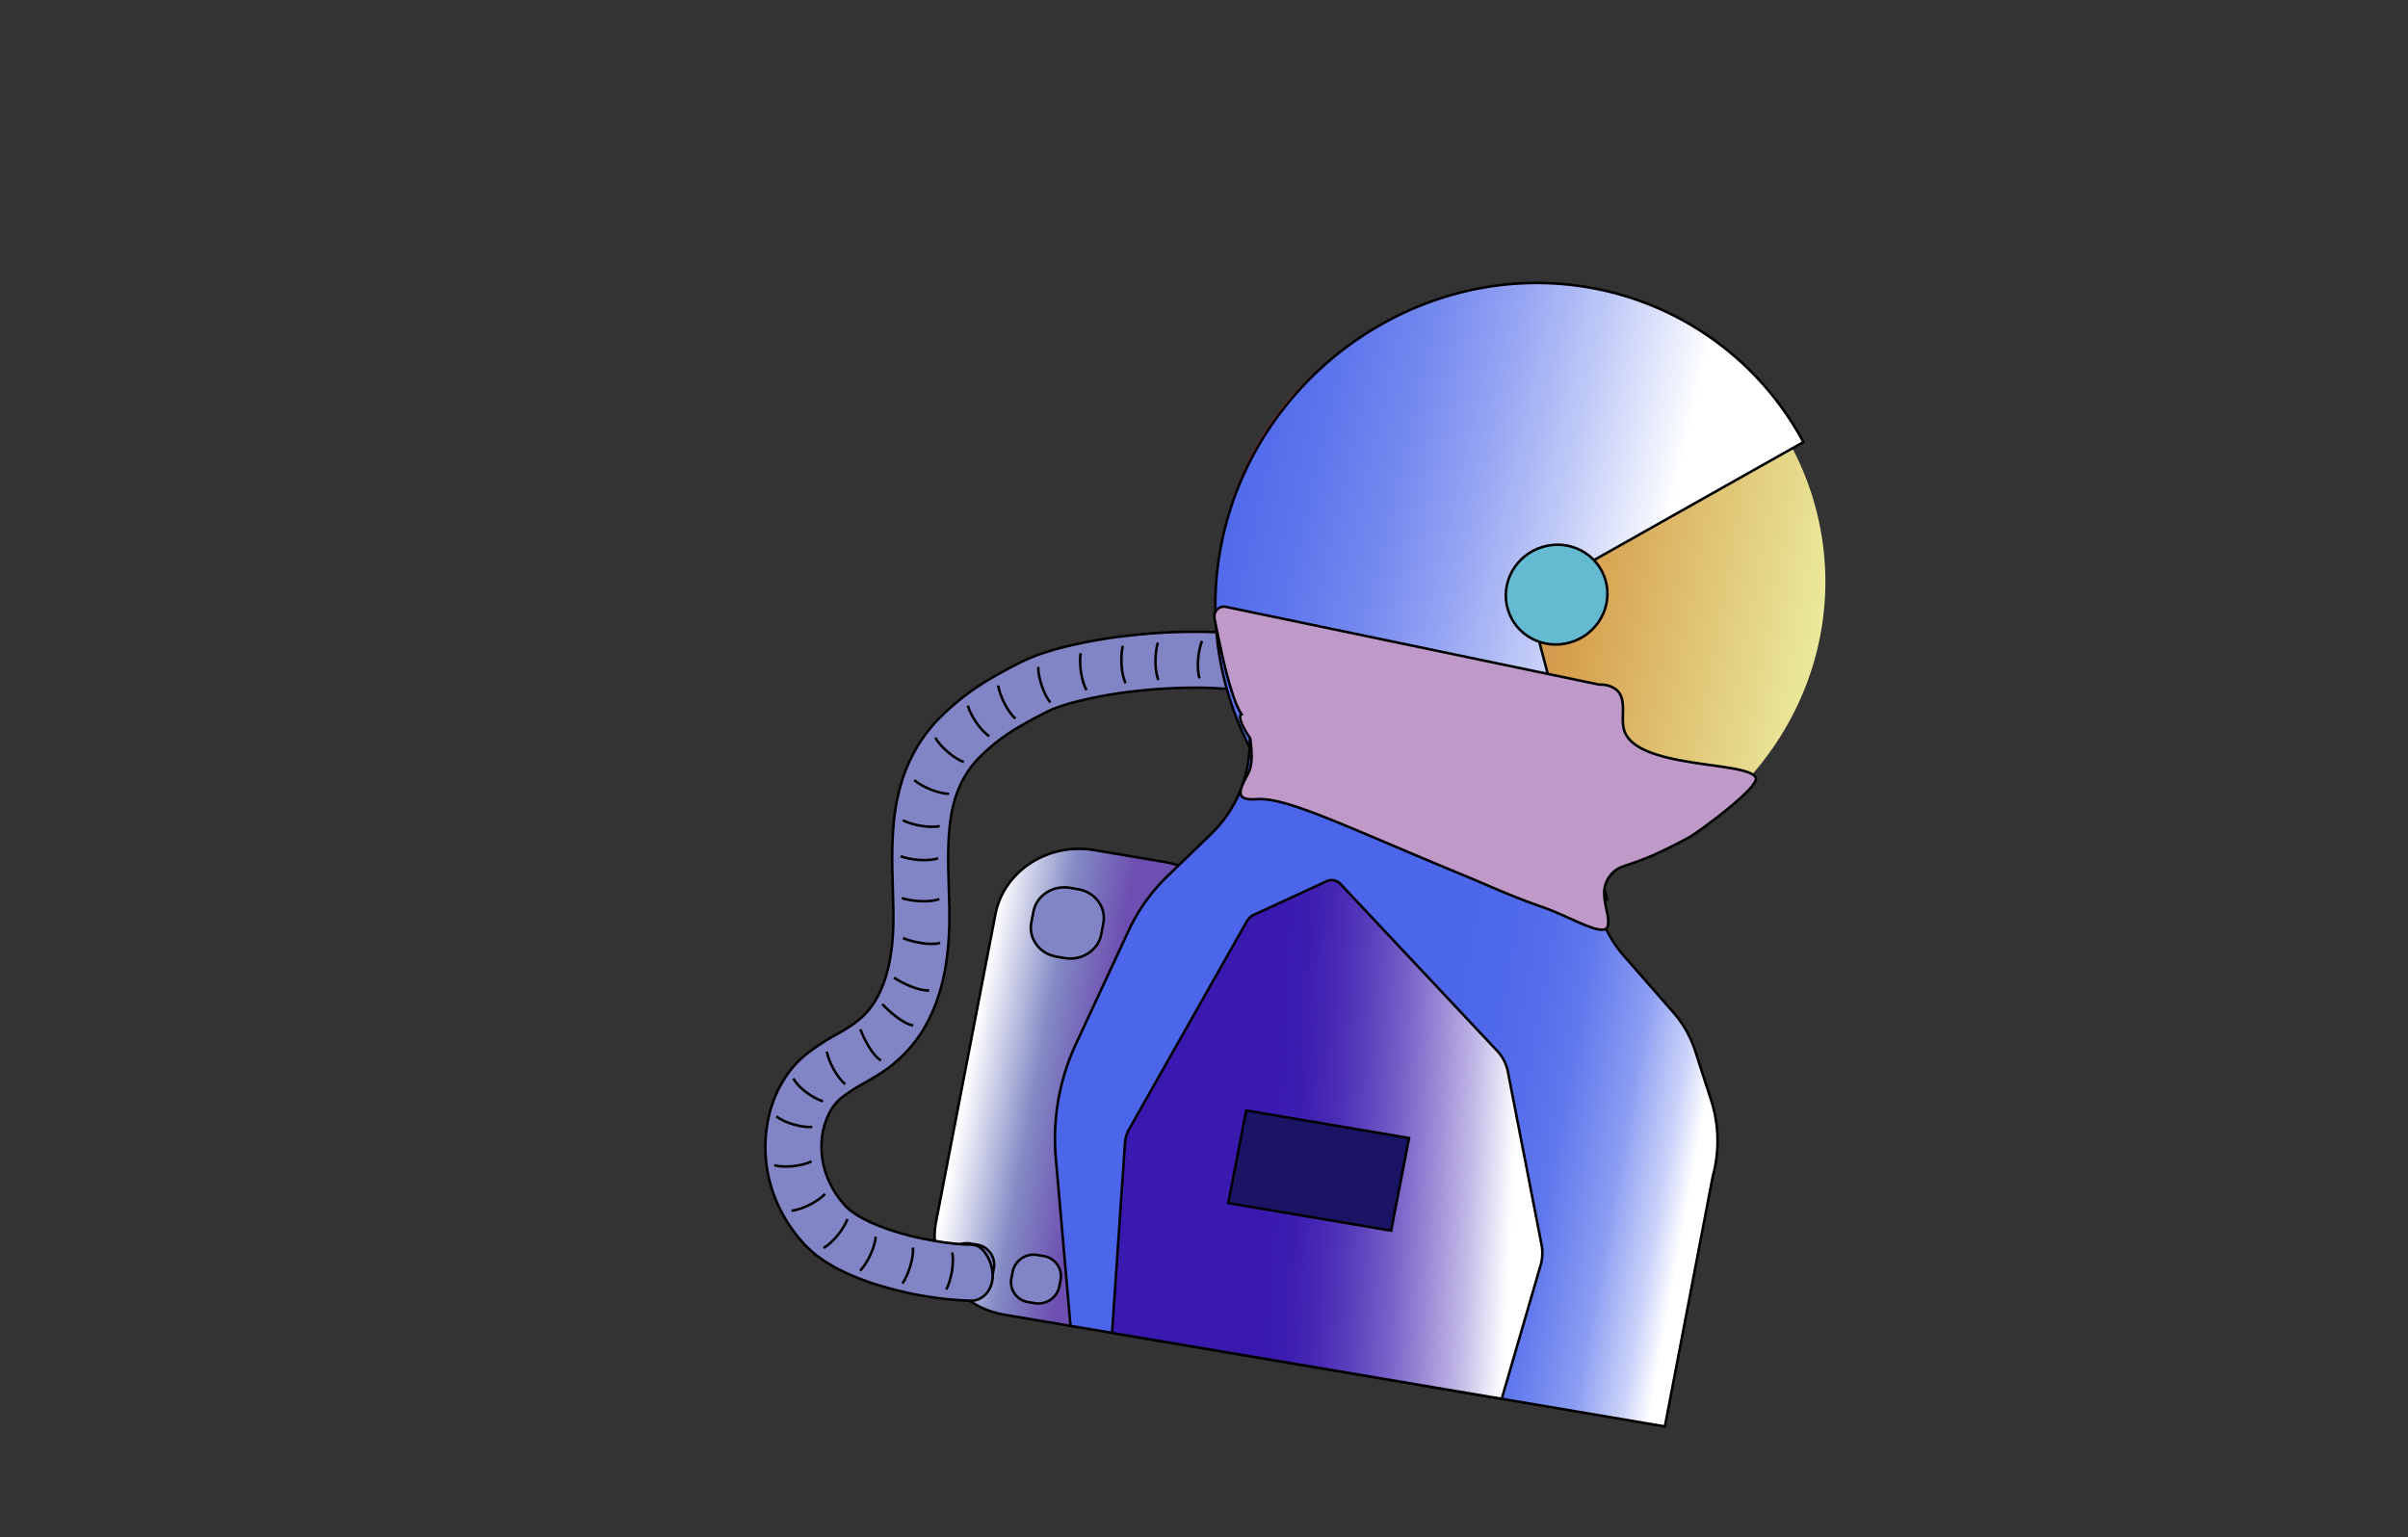 <svg id="Layer_1" data-name="Layer 1" xmlns="http://www.w3.org/2000/svg" xmlns:xlink="http://www.w3.org/1999/xlink" viewBox="0 0 946.05 604.14"><rect x="0" y="0" width="946.05" height="604.14" fill="#333333" stroke="none"/><defs><style>.cls-1,.cls-10,.cls-2,.cls-3,.cls-5,.cls-6,.cls-7,.cls-8,.cls-9{stroke:#000;stroke-miterlimit:10;}.cls-1{fill:url(#linear-gradient);}.cls-2{fill:#8285c5;}.cls-3{fill:none;}.cls-4{fill:url(#linear-gradient-2);}.cls-5{fill:url(#linear-gradient-3);}.cls-6{fill:#64bad0;}.cls-7{fill:url(#linear-gradient-4);}.cls-8{fill:url(#linear-gradient-5);}.cls-9{fill:#bf9ac9;}.cls-10{fill:#1b1464;}</style><linearGradient id="linear-gradient" x1="365.96" y1="416.81" x2="477.06" y2="436.87" gradientUnits="userSpaceOnUse"><stop offset="0.13" stop-color="#fff"/><stop offset="0.23" stop-color="#cbcee7"/><stop offset="0.37" stop-color="#838bc5"/><stop offset="0.58" stop-color="#6d4eb1"/></linearGradient><linearGradient id="linear-gradient-2" x1="233.17" y1="-178.76" x2="455.52" y2="-178.76" gradientTransform="matrix(0.99, 0.41, -0.41, 0.98, 184.75, 263.58)" gradientUnits="userSpaceOnUse"><stop offset="0" stop-color="#620b2a"/><stop offset="0" stop-color="#6c112b" stop-opacity="0.99"/><stop offset="0.02" stop-color="#87212d" stop-opacity="0.96"/><stop offset="0.04" stop-color="#9d2d2f" stop-opacity="0.93"/><stop offset="0.06" stop-color="#ac3630" stop-opacity="0.91"/><stop offset="0.1" stop-color="#b53b31" stop-opacity="0.9"/><stop offset="0.19" stop-color="#b73c31" stop-opacity="0.9"/><stop offset="0.37" stop-color="#db7c43" stop-opacity="0.85"/><stop offset="0.52" stop-color="#f5ab51" stop-opacity="0.81"/><stop offset="0.6" stop-color="#ffbd56" stop-opacity="0.8"/><stop offset="0.76" stop-color="#ffd97a" stop-opacity="0.84"/><stop offset="1" stop-color="#ffffa9" stop-opacity="0.9"/></linearGradient><linearGradient id="linear-gradient-3" x1="411.11" y1="190.58" x2="646.2" y2="245.54" gradientUnits="userSpaceOnUse"><stop offset="0.19" stop-color="#4b66ea"/><stop offset="0.3" stop-color="#506aeb"/><stop offset="0.42" stop-color="#5e76ec"/><stop offset="0.55" stop-color="#7489ef"/><stop offset="0.68" stop-color="#95a4f3"/><stop offset="0.82" stop-color="#bec8f7"/><stop offset="0.96" stop-color="#eff2fd"/><stop offset="1" stop-color="#fff"/></linearGradient><linearGradient id="linear-gradient-4" x1="704" y1="447.23" x2="435.08" y2="398.73" gradientUnits="userSpaceOnUse"><stop offset="0.13" stop-color="#fff"/><stop offset="0.14" stop-color="#f2f4fe"/><stop offset="0.17" stop-color="#cbd3f9"/><stop offset="0.21" stop-color="#a8b5f5"/><stop offset="0.24" stop-color="#8b9df2"/><stop offset="0.29" stop-color="#7489ef"/><stop offset="0.33" stop-color="#6179ed"/><stop offset="0.39" stop-color="#556eeb"/><stop offset="0.46" stop-color="#4d68ea"/><stop offset="0.62" stop-color="#4b66ea"/></linearGradient><linearGradient id="linear-gradient-5" x1="608.45" y1="450.44" x2="468.65" y2="443.22" gradientUnits="userSpaceOnUse"><stop offset="0.09" stop-color="#fff"/><stop offset="0.11" stop-color="#f7f6fc"/><stop offset="0.21" stop-color="#c5bce8"/><stop offset="0.32" stop-color="#9b8ad6"/><stop offset="0.42" stop-color="#7762c8"/><stop offset="0.52" stop-color="#5c42bd"/><stop offset="0.61" stop-color="#492bb5"/><stop offset="0.7" stop-color="#3d1eb1"/><stop offset="0.78" stop-color="#3919af"/></linearGradient></defs><path class="cls-1" d="M422.31,521.3l-27.71-4.69c-18.05-3.05-30.15-19.38-26.89-36.28L391.09,359.2c3.26-16.9,20.7-28.23,38.75-25.17l27.71,4.68c18.05,3.06,30.15,19.39,26.89,36.29L461.06,496.12C457.8,513,440.36,524.35,422.31,521.3Z"/><path class="cls-2" d="M418.38,376.48l-3.31-.56c-6.64-1.13-11.09-7.13-9.89-13.35l.86-4.45c1.2-6.21,7.61-10.38,14.25-9.26l3.31.56c6.64,1.13,11.09,7.13,9.89,13.35l-.85,4.45C431.44,373.43,425,377.6,418.38,376.48Z"/><path class="cls-2" d="M380.14,507.62l-2.27-.39a8,8,0,0,1-6.78-9.15l.59-3.05a8.41,8.41,0,0,1,9.77-6.35l2.27.39a8,8,0,0,1,6.78,9.15l-.58,3A8.42,8.42,0,0,1,380.14,507.62Z"/><path class="cls-2" d="M406.36,512.05l-2.27-.38a7.94,7.94,0,0,1-6.78-9.15l.58-3a8.42,8.42,0,0,1,9.77-6.35l2.28.38a8,8,0,0,1,6.78,9.15l-.59,3.05A8.41,8.41,0,0,1,406.36,512.05Z"/><path class="cls-2" d="M492.4,272.25a82.34,82.34,0,0,0-11-1.57c-3.85-.31-7.8-.45-11.77-.45a208.09,208.09,0,0,0-24,1.41,169.75,169.75,0,0,0-23.36,4.23c-1.86.48-3.66,1-5.39,1.59-.88.29-1.68.61-2.52.9s-1.61.63-2.28,1c-.37.18-.66.29-1.11.52l-1.34.68-2.65,1.38c-1.76.93-3.47,1.88-5.16,2.86a76,76,0,0,0-17.53,13.34,38.06,38.06,0,0,0-5.84,8,42.93,42.93,0,0,0-3.67,9.29c-1.8,6.67-2.24,14.27-2.24,22.26,0,4,.15,8.14.27,12.37l.17,6.46,0,3.38,0,3.41c-.25,9.1-1.18,18.59-4.3,28.13a63.68,63.68,0,0,1-6.46,14,54.13,54.13,0,0,1-10.48,12c-1,.84-2,1.74-3.12,2.49-.53.39-1.06.77-1.58,1.12s-1.06.71-1.57,1c-2.06,1.32-4,2.46-5.89,3.52a65.59,65.59,0,0,0-9,5.81,17.27,17.27,0,0,0-2.74,2.81,20.16,20.16,0,0,0-2.18,3.54c-.33.65-.63,1.33-.91,2s-.48,1.45-.74,2.17-.38,1.47-.59,2.21-.25,1.51-.41,2.26a32.63,32.63,0,0,0,3,18.43,36.2,36.2,0,0,0,5.29,8.1l.81.91.41.45c.12.12.24.21.35.31s.46.4.68.61a4.35,4.35,0,0,0,.74.63c.61.42,1.21.86,1.8,1.3l2.12,1.24c.66.44,1.53.79,2.29,1.19s1.55.79,2.41,1.13l2.52,1.06,2.64,1,1.32.48,1.36.43,2.73.85c1.87.48,3.7,1.06,5.6,1.46l2.83.65,2.86.55c1.91.4,3.83.64,5.74,1,1,.14,1.91.23,2.87.35s1.91.23,2.86.29l2.84.22,2.79.1a5.56,5.56,0,0,1,2.79.88,9.15,9.15,0,0,1,2.37,2.29,15.88,15.88,0,0,1,2.88,7.58,11,11,0,0,1-2,7.94,8.51,8.51,0,0,1-2.91,2.46,7.33,7.33,0,0,1-3.67.86,136,136,0,0,1-27.33-3.71c-2.24-.48-4.45-1.16-6.67-1.74l-3.31-1-1.66-.52-1.66-.6-3.31-1.21-3.32-1.4c-1.1-.44-2.22-1-3.32-1.55s-2.21-1-3.33-1.73l-3.34-2c-1.12-.79-2.24-1.59-3.35-2.41a16,16,0,0,1-1.67-1.41l-1.66-1.52c-.27-.25-.56-.51-.81-.76l-.65-.73-1.3-1.45a58.29,58.29,0,0,1-8.53-13,54.66,54.66,0,0,1-4.94-30.9c.23-1.32.41-2.66.71-4s.61-2.63,1-3.91.82-2.59,1.32-3.83,1-2.5,1.67-3.74a42,42,0,0,1,4.49-7.21,39.1,39.1,0,0,1,6.06-6.26,83.23,83.23,0,0,1,12.17-8c1.82-1,3.49-2,5-3,.39-.24.74-.48,1.09-.72s.68-.47,1-.7c.66-.45,1.2-1,1.82-1.47,9.64-7.77,13.2-22.31,13.47-37.8l0-2.93,0-3-.16-6.21c-.12-4.2-.26-8.51-.28-12.95s.11-9,.53-13.69a83.58,83.58,0,0,1,2.45-14.31,65,65,0,0,1,5.64-14.21,60.41,60.41,0,0,1,9-12.42,97.58,97.58,0,0,1,22.56-17.36c2-1.14,3.94-2.24,5.92-3.28,1-.52,2-1,3-1.54l1.49-.76c.49-.25,1.17-.55,1.75-.83,1.22-.59,2.36-1,3.55-1.5s2.31-.87,3.45-1.23q3.41-1.14,6.75-2a191.57,191.57,0,0,1,26.47-4.82,230.06,230.06,0,0,1,26.56-1.55c4.47,0,9,.15,13.54.52a105,105,0,0,1,14,2,7.83,7.83,0,0,1,1.85.66,8.51,8.51,0,0,1,1.65,1.11,8.77,8.77,0,0,1,2.32,3.2,9.44,9.44,0,0,1,.72,4,11.74,11.74,0,0,1-1,4.21h0a18.32,18.32,0,0,1-4.83,6.47,9,9,0,0,1-2.73,1.62,4.83,4.83,0,0,1-1.36.3A4.39,4.39,0,0,1,492.4,272.25Z"/><path class="cls-3" d="M354.55,504.37c2.43-3.56,4.54-10.32,4.08-14.12"/><path class="cls-3" d="M371.77,506.7c2-3.81,3.21-10.78,2.3-14.51"/><path class="cls-3" d="M337.92,499.33c3-3.13,6-9.59,6.08-13.37"/><path class="cls-3" d="M323.56,490.37c3.88-2.14,8.14-7.79,9.37-11.34"/><path class="cls-3" d="M304.19,457.87c4.23,1.16,11.3.23,14.61-1.5"/><path class="cls-3" d="M311,475.74c4.37-.46,10.6-3.79,13.14-6.59"/><path class="cls-3" d="M305,438.67c3.46,2.73,10.3,4.48,14.09,4.17"/><path class="cls-3" d="M311.69,423.83a19.84,19.84,0,0,0,5.31,5.53,24,24,0,0,0,6.35,3.42"/><path class="cls-3" d="M338,404.43c1.47,3.88,4.71,10.25,8.09,12.26"/><path class="cls-3" d="M324.84,413.23c.75,4.26,4.27,10.43,7.23,12.79"/><path class="cls-3" d="M346.66,394.58a43.69,43.69,0,0,0,5.67,5.09c2.17,1.62,4.51,3,6.45,3.25"/><path class="cls-3" d="M351.23,384.17c3.47,2.3,9.92,5.33,13.82,5"/><path class="cls-3" d="M354.32,352.91c4.05,1.31,11.12,1.83,14.69.35"/><path class="cls-3" d="M354.78,368.63c3.9,1.62,10.88,3,14.58,1.87"/><path class="cls-3" d="M353.87,336.47c4,1.53,11.07,2.09,14.67.77"/><path class="cls-3" d="M354.64,322.28c3.83,2,10.81,3.21,14.52,2.32"/><path class="cls-3" d="M367.47,289.89c2.14,3.82,7.6,8.3,11.18,9.54"/><path class="cls-3" d="M359.19,306.54c3.29,2.89,9.92,5.39,13.69,5.4"/><path class="cls-3" d="M380.23,277.27c1.19,4.15,5.22,10,8.43,12"/><path class="cls-3" d="M392.15,269.36c.7,4.25,3.88,10.59,6.82,13"/><path class="cls-3" d="M424.56,256.67c-.66,4.24.32,11.26,2.35,14.5"/><path class="cls-3" d="M407.91,262.09c-.09,4.37,2.29,11,4.72,13.92"/><path class="cls-3" d="M441.12,253.79c-1,4.17-.66,11.25,1.12,14.65"/><path class="cls-3" d="M454.89,252.52c-1.24,4.1-1.32,11.2.25,14.69"/><path class="cls-3" d="M472.23,251.87c-1.57,4-2.21,11.06-.94,14.67"/><path class="cls-3" d="M488.49,252.1c-2.08,3.79-3.41,10.75-2.56,14.47"/><ellipse class="cls-4" cx="597.81" cy="230.13" rx="119.49" ry="115.68" transform="translate(-35.45 133.59) rotate(-12.39)"/><path class="cls-5" d="M600.18,234.78l31.23,118.63a122.41,122.41,0,0,1-54.76,3.28c-66.07-11.18-109.81-75.41-96.91-142.29s77.89-112.71,144-101.53a118.44,118.44,0,0,1,84.78,60.85Z"/><ellipse class="cls-6" cx="611.56" cy="233.6" rx="20.03" ry="19.53" transform="translate(-42.87 250.84) rotate(-22.41)"/><path class="cls-7" d="M624.81,344.55,491.43,284l-.55,10.58a49.8,49.8,0,0,1-15.08,33.14l-17.14,16.57a72.16,72.16,0,0,0-15.31,21.53l-20.56,44.23a88.27,88.27,0,0,0-8,44.79L420.58,521,654.1,560.52l18.8-98.22a52.64,52.64,0,0,0-.65-30.06L666,412.91a43.13,43.13,0,0,0-8.5-15l-19.69-22.53A45.75,45.75,0,0,1,628,356.65Z"/><path class="cls-8" d="M521.16,346.3l-28.35,13.09a6.58,6.58,0,0,0-3,2.73L443.62,443.7a12.76,12.76,0,0,0-1.63,5.41l-5.09,74.66L590,549.67l15.28-52.56a17,17,0,0,0,.36-8l-13.23-68a16.46,16.46,0,0,0-4.15-8.12l-61.63-65.65A4.74,4.74,0,0,0,521.16,346.3Z"/><path class="cls-9" d="M481.64,238.47a3.78,3.78,0,0,0-4.51,4.33c4.07,21.16,7.61,33.5,10.65,37.83h0s-2.6.52,3.38,9.49c1,7.05.66,11.13-.87,14-2.07,3.9-3.53,6.68-2.64,8.5s5.2,1.48,6.15,1.41c11.8-.81,35.14,10.89,82,30.22,9.66,4,17.8,7.87,30.41,12.26,11,3.82,24.4,12.33,25.47,7.29,1.21-5.69-4.89-13.52,1.67-20.57,2.92-3.14,5.06-2.49,15.72-7,0,0,6.73-2.87,15.06-7.51,2.84-1.58,27.59-19.54,25.65-23.22-3.42-6.5-46.69-3.25-51.64-18.43-1.69-5.2,1.42-12.43-3.3-16.2a9.91,9.91,0,0,0-6.45-1.84Z"/><polygon class="cls-10" points="546.55 483.58 482.57 472.75 489.6 436.36 553.58 447.19 546.55 483.58"/></svg>